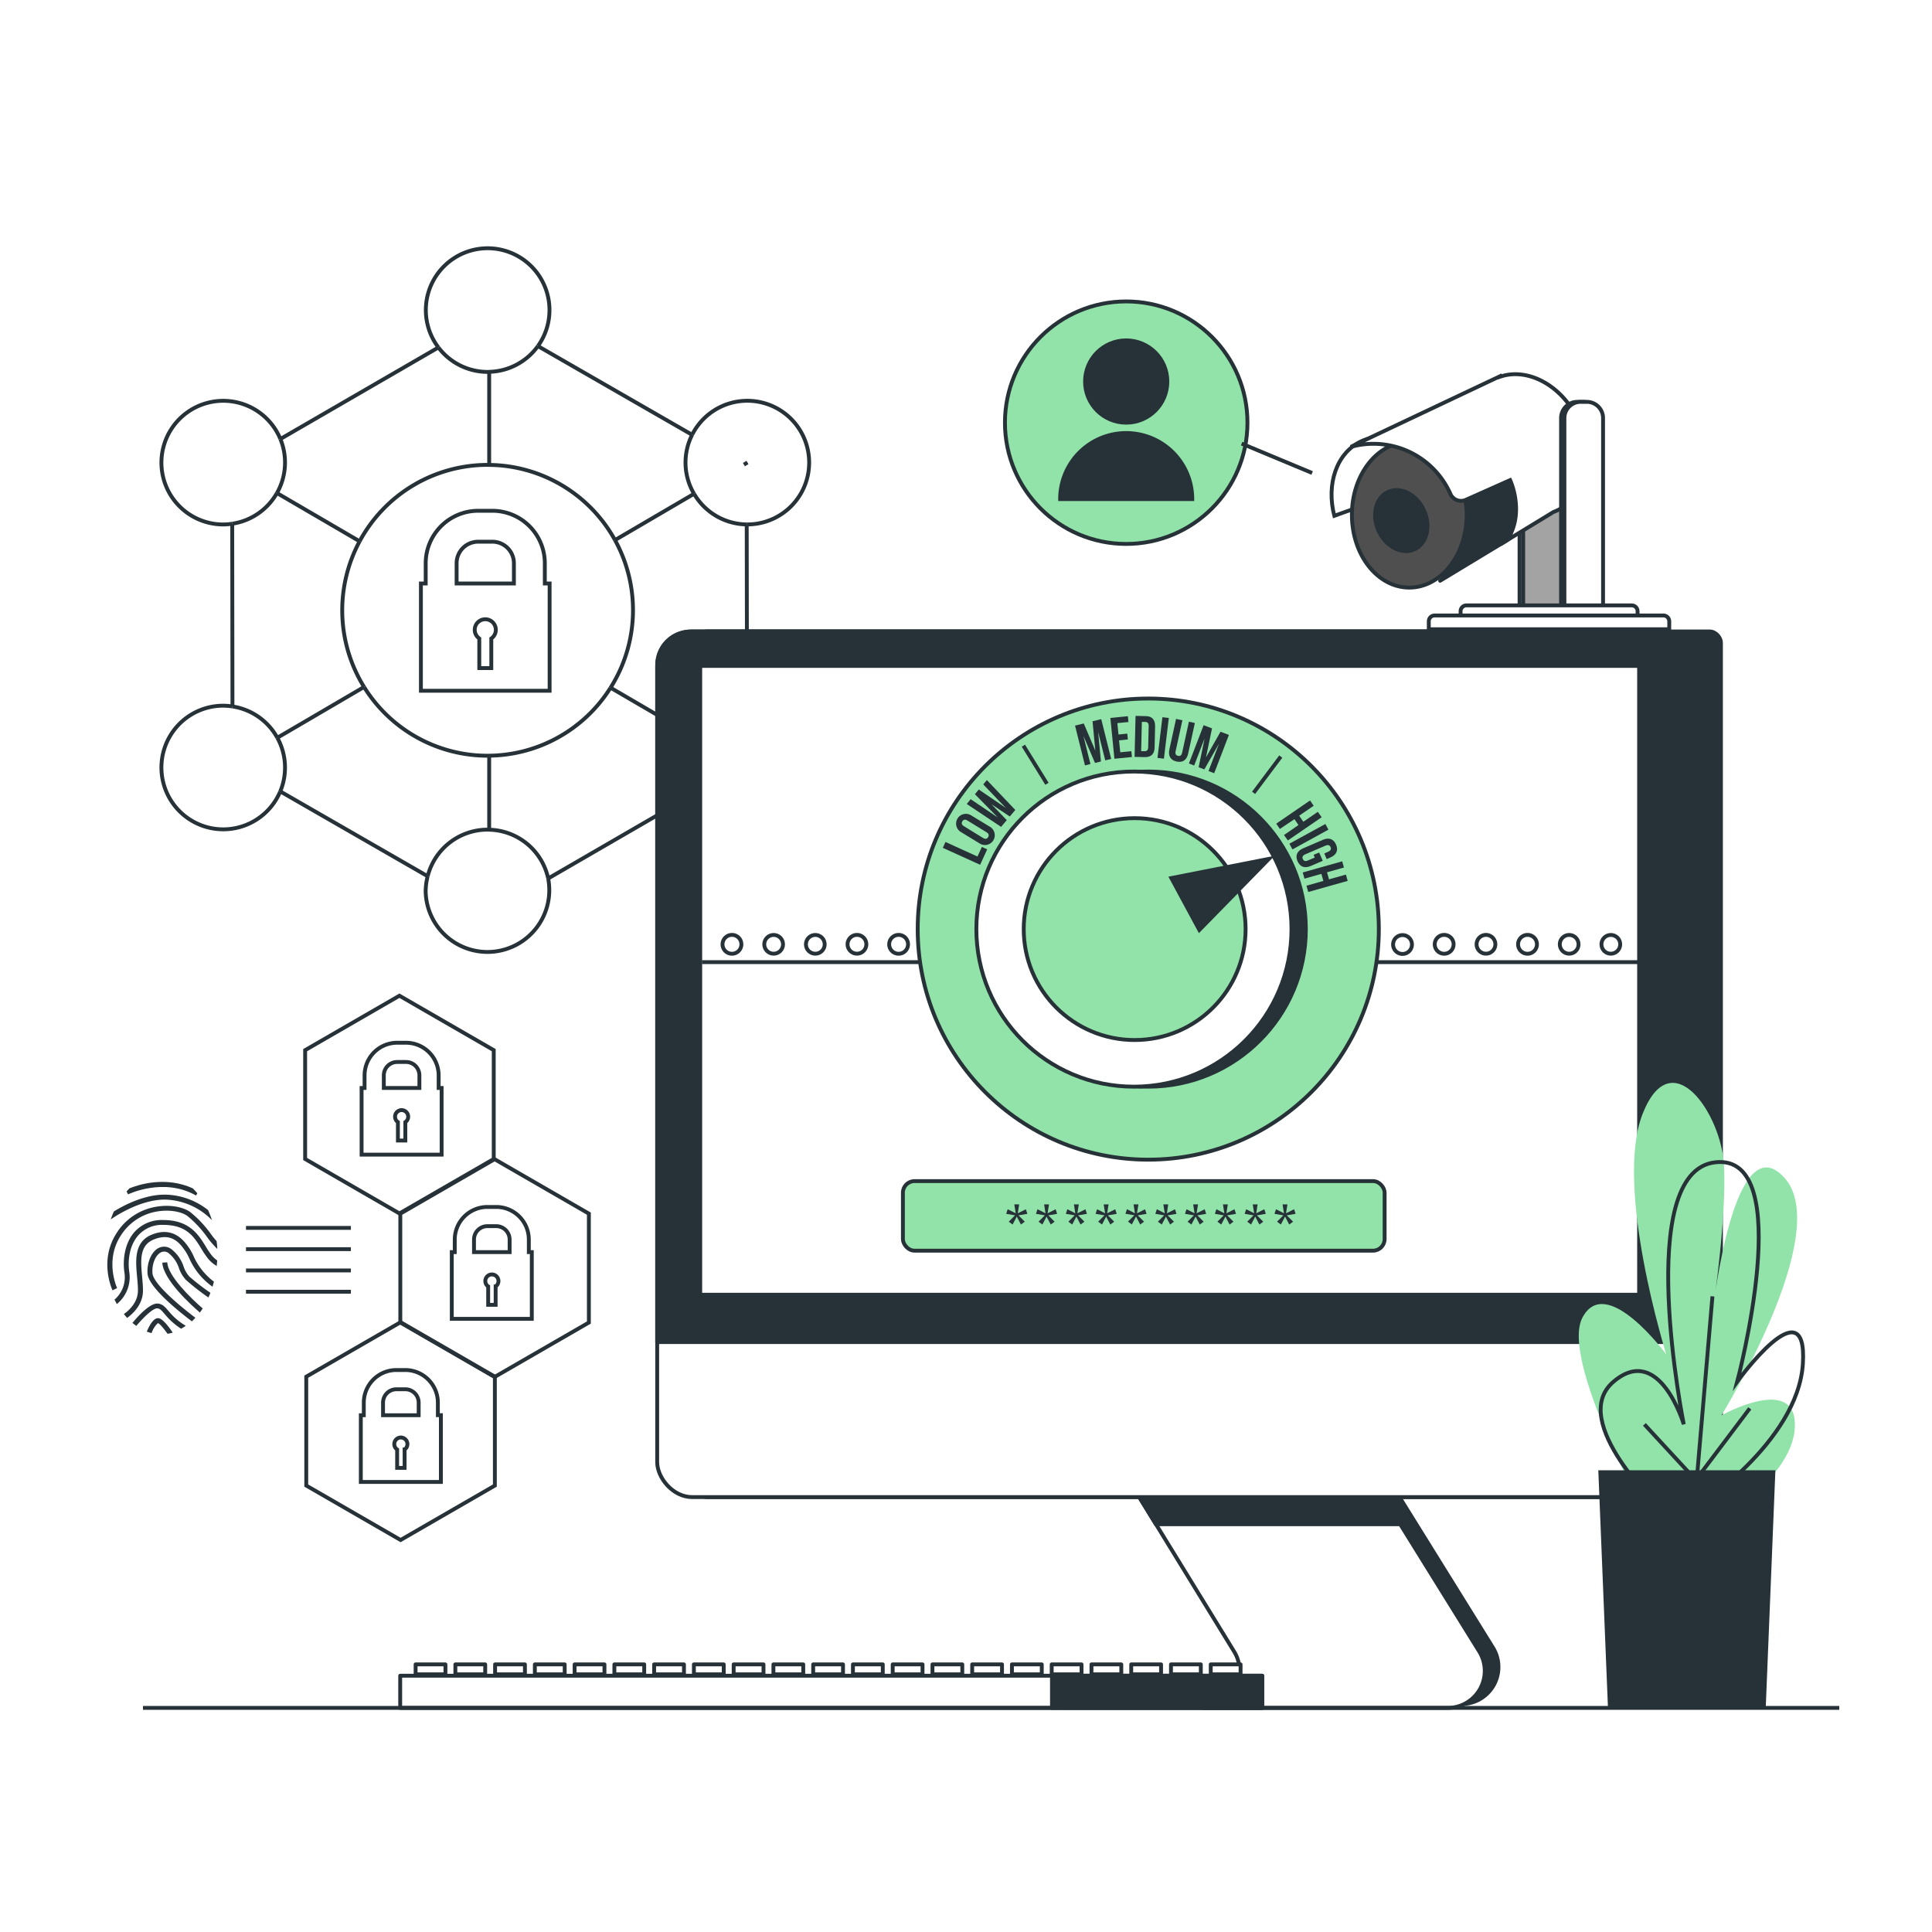 <svg class="animated" id="freepik_stories-security" xmlns="http://www.w3.org/2000/svg" viewBox="0 0 500 500" version="1.1" xmlns:xlink="http://www.w3.org/1999/xlink" xmlns:svgjs="http://svgjs.com/svgjs"><style>svg#freepik_stories-security:not(.animated) .animable {opacity: 0;}svg#freepik_stories-security.animated #freepik--Graphics--inject-190 {animation: 1s 1 forwards cubic-bezier(.36,-0.01,.5,1.38) slideLeft,3s Infinite  linear floating;animation-delay: 0s,1s;}svg#freepik_stories-security.animated #freepik--device-2--inject-190 {animation: 1s 1 forwards cubic-bezier(.36,-0.01,.5,1.38) slideUp,3s Infinite  linear floating;animation-delay: 0s,1s;}svg#freepik_stories-security.animated #freepik--device-1--inject-190 {animation: 1s 1 forwards cubic-bezier(.36,-0.01,.5,1.38) slideUp,3s Infinite  linear floating;animation-delay: 0s,1s;}svg#freepik_stories-security.animated #freepik--Plants--inject-190 {animation: 3s Infinite  linear floating;animation-delay: 0s;}            @keyframes slideLeft {                0% {                    opacity: 0;                    transform: translateX(-30px);                }                100% {                    opacity: 1;                    transform: translateX(0);                }            }                    @keyframes floating {                0% {                    opacity: 1;                    transform: translateY(0px);                }                50% {                    transform: translateY(-10px);                }                100% {                    opacity: 1;                    transform: translateY(0px);                }            }                    @keyframes slideUp {                0% {                    opacity: 0;                    transform: translateY(30px);                }                100% {                    opacity: 1;                    transform: inherit;                }            }        </style><g id="freepik--Graphics--inject-190" class="animable" style="transform-origin: 118.592px 231.399px;"><path d="M141,151v-5.24a13.59,13.59,0,0,0-13.56-13.57h-3.7a13.59,13.59,0,0,0-13.57,13.57V151h-1.24v27.76h33.31V151Zm-22.83-5.24a5.58,5.58,0,0,1,5.57-5.57h3.7a5.58,5.58,0,0,1,5.56,5.57V151H118.17Z" style="fill: none; stroke: rgb(38, 50, 56); stroke-miterlimit: 10; transform-origin: 125.585px 155.475px;" id="el0mlwimiacnu" class="animable"></path><path d="M128.32,163a2.73,2.73,0,1,0-4.28,2.24v7.66h3.11v-7.66A2.71,2.71,0,0,0,128.32,163Z" style="fill: none; stroke: rgb(38, 50, 56); stroke-miterlimit: 10; transform-origin: 125.59px 166.581px;" id="elv867hvo6r5q" class="animable"></path><line x1="72.56" y1="113.61" x2="113.46" y2="89.92" style="fill: none; stroke: rgb(38, 50, 56); stroke-miterlimit: 10; transform-origin: 93.01px 101.765px;" id="elphjl34wtni" class="animable"></line><line x1="179.09" y1="205.78" x2="141.87" y2="227.34" style="fill: none; stroke: rgb(38, 50, 56); stroke-miterlimit: 10; transform-origin: 160.48px 216.56px;" id="elcun5p2ro8jl" class="animable"></line><line x1="139.21" y1="89.57" x2="179.12" y2="112.53" style="fill: none; stroke: rgb(38, 50, 56); stroke-miterlimit: 10; transform-origin: 159.165px 101.05px;" id="elolx3mgvmizh" class="animable"></line><line x1="110.68" y1="226.77" x2="72.53" y2="204.82" style="fill: none; stroke: rgb(38, 50, 56); stroke-miterlimit: 10; transform-origin: 91.605px 215.795px;" id="el9syr2rvra7a" class="animable"></line><line x1="60.1" y1="135.54" x2="60.16" y2="182.83" style="fill: none; stroke: rgb(38, 50, 56); stroke-miterlimit: 10; transform-origin: 60.13px 159.185px;" id="elycibnxpqm9" class="animable"></line><line x1="193.32" y1="182.63" x2="193.25" y2="135.72" style="fill: none; stroke: rgb(38, 50, 56); stroke-miterlimit: 10; transform-origin: 193.285px 159.175px;" id="el9lizuy2iqyh" class="animable"></line><path d="M94.22,177.79a37.61,37.61,0,0,0,32,17.79h.4" style="fill: none; stroke: rgb(38, 50, 56); stroke-miterlimit: 10; transform-origin: 110.42px 186.685px;" id="elltie8jw4e1" class="animable"></path><path d="M159.16,139.77a37.61,37.61,0,0,0-32.56-19.45" style="fill: none; stroke: rgb(38, 50, 56); stroke-miterlimit: 10; transform-origin: 142.88px 130.045px;" id="ell7ss4hyw6qg" class="animable"></path><path d="M126.6,195.57A37.57,37.57,0,0,0,158,178" style="fill: none; stroke: rgb(38, 50, 56); stroke-miterlimit: 10; transform-origin: 142.3px 186.785px;" id="el6kryqb7gzew" class="animable"></path><path d="M159.16,139.77A37.6,37.6,0,0,1,158,178" style="fill: none; stroke: rgb(38, 50, 56); stroke-miterlimit: 10; transform-origin: 160.911px 158.885px;" id="el7z7pbutgp9n" class="animable"></path><path d="M93.07,140.09a37.67,37.67,0,0,0,1.15,37.7" style="fill: none; stroke: rgb(38, 50, 56); stroke-miterlimit: 10; transform-origin: 91.395px 158.94px;" id="eltq3pr5htbrj" class="animable"></path><path d="M93.07,140.09a37.62,37.62,0,0,1,33.13-19.78h.4" style="fill: none; stroke: rgb(38, 50, 56); stroke-miterlimit: 10; transform-origin: 109.835px 130.2px;" id="elxoik66oshqr" class="animable"></path><path d="M113.46,89.92a16,16,0,0,0,12.74,6.33l.4,0" style="fill: none; stroke: rgb(38, 50, 56); stroke-miterlimit: 10; transform-origin: 120.03px 93.085px;" id="elfmp0670tyr" class="animable"></path><path d="M139.21,89.57a16,16,0,0,1-12.61,6.66" style="fill: none; stroke: rgb(38, 50, 56); stroke-miterlimit: 10; transform-origin: 132.905px 92.9px;" id="elpvtf3vxw90h" class="animable"></path><path d="M139.21,89.57a16,16,0,1,0-25.75.35" style="fill: none; stroke: rgb(38, 50, 56); stroke-miterlimit: 10; transform-origin: 126.206px 77.084px;" id="el9jmdsq5k4wb" class="animable"></path><path d="M126.6,214.73a16,16,0,0,1,15.27,12.61" style="fill: none; stroke: rgb(38, 50, 56); stroke-miterlimit: 10; transform-origin: 134.235px 221.035px;" id="elhjpupey9nka" class="animable"></path><path d="M110.68,226.77a16,16,0,0,1,15.52-12.06l.4,0" style="fill: none; stroke: rgb(38, 50, 56); stroke-miterlimit: 10; transform-origin: 118.64px 220.74px;" id="el36kubd7uvwm" class="animable"></path><path d="M110.68,226.77a15.85,15.85,0,0,0-.52,4,16,16,0,1,0,31.71-3.41" style="fill: none; stroke: rgb(38, 50, 56); stroke-miterlimit: 10; transform-origin: 126.157px 236.568px;" id="eljc1q7kv426o" class="animable"></path><path d="M193.25,135.72h.2a16,16,0,1,0-14.33-23.2" style="fill: none; stroke: rgb(38, 50, 56); stroke-miterlimit: 10; transform-origin: 194.264px 119.72px;" id="elgrjyex555zw" class="animable"></path><path d="M179.62,127.79a15.9,15.9,0,0,1-.5-15.26" style="fill: none; stroke: rgb(38, 50, 56); stroke-miterlimit: 10; transform-origin: 178.515px 120.16px;" id="elz1afgvi819" class="animable"></path><path d="M193.25,135.72a16,16,0,0,1-13.63-7.93" style="fill: none; stroke: rgb(38, 50, 56); stroke-miterlimit: 10; transform-origin: 186.435px 131.755px;" id="el5vja4zrnzoo" class="animable"></path><path d="M60.1,135.54a16,16,0,0,0,11.57-7.94" style="fill: none; stroke: rgb(38, 50, 56); stroke-miterlimit: 10; transform-origin: 65.885px 131.57px;" id="el8tg4epq5q7l" class="animable"></path><path d="M72.56,113.61a16,16,0,1,0-14.84,22.12,15.6,15.6,0,0,0,2.38-.19" style="fill: none; stroke: rgb(38, 50, 56); stroke-miterlimit: 10; transform-origin: 57.168px 119.73px;" id="elsbzeb8ap6he" class="animable"></path><path d="M72.56,113.61a16,16,0,0,1-.89,14" style="fill: none; stroke: rgb(38, 50, 56); stroke-miterlimit: 10; transform-origin: 72.717px 120.61px;" id="el8t2pmvgwm5s" class="animable"></path><path d="M193.32,182.63a16,16,0,0,0-13.71,8" style="fill: none; stroke: rgb(38, 50, 56); stroke-miterlimit: 10; transform-origin: 186.465px 186.63px;" id="elj1fu7quprsq" class="animable"></path><path d="M193.32,182.63h.13a16,16,0,1,1-14.36,23.15" style="fill: none; stroke: rgb(38, 50, 56); stroke-miterlimit: 10; transform-origin: 194.247px 198.63px;" id="elsbvtvqo509f" class="animable"></path><path d="M179.61,190.59a15.91,15.91,0,0,0-.52,15.19" style="fill: none; stroke: rgb(38, 50, 56); stroke-miterlimit: 10; transform-origin: 178.51px 198.185px;" id="elsktvz2t5w2k" class="animable"></path><path d="M60.16,182.83a16.39,16.39,0,0,0-2.44-.2,16,16,0,1,0,14.81,22.19" style="fill: none; stroke: rgb(38, 50, 56); stroke-miterlimit: 10; transform-origin: 57.153px 198.63px;" id="elnq1tx9hw5w" class="animable"></path><path d="M60.16,182.83a16,16,0,0,1,11.61,8.1" style="fill: none; stroke: rgb(38, 50, 56); stroke-miterlimit: 10; transform-origin: 65.965px 186.88px;" id="elky44wk8k25a" class="animable"></path><path d="M72.53,204.82a16,16,0,0,0-.76-13.89" style="fill: none; stroke: rgb(38, 50, 56); stroke-miterlimit: 10; transform-origin: 72.766px 197.875px;" id="el3h4kj3icrxu" class="animable"></path><line x1="126.6" y1="214.73" x2="126.6" y2="195.57" style="fill: none; stroke: rgb(38, 50, 56); stroke-miterlimit: 10; transform-origin: 126.6px 205.15px;" id="elnsydv4igx8m" class="animable"></line><line x1="126.6" y1="96.23" x2="126.6" y2="120.32" style="fill: none; stroke: rgb(38, 50, 56); stroke-miterlimit: 10; transform-origin: 126.6px 108.275px;" id="elmieutf2spjs" class="animable"></line><line x1="179.61" y1="190.59" x2="158.04" y2="178" style="fill: none; stroke: rgb(38, 50, 56); stroke-miterlimit: 10; transform-origin: 168.825px 184.295px;" id="el2dg2bhrhqks" class="animable"></line><line x1="93.07" y1="140.09" x2="71.67" y2="127.6" style="fill: none; stroke: rgb(38, 50, 56); stroke-miterlimit: 10; transform-origin: 82.37px 133.845px;" id="el5mahm2gjprp" class="animable"></line><line x1="94.22" y1="177.79" x2="71.77" y2="190.93" style="fill: none; stroke: rgb(38, 50, 56); stroke-miterlimit: 10; transform-origin: 82.995px 184.36px;" id="elb8g7ovnihi" class="animable"></line><line x1="179.62" y1="127.79" x2="159.16" y2="139.77" style="fill: none; stroke: rgb(38, 50, 56); stroke-miterlimit: 10; transform-origin: 169.39px 133.78px;" id="elrywnk7hqs5" class="animable"></line><line x1="193.45" y1="119.69" x2="192.52" y2="120.24" style="fill: none; stroke: rgb(38, 50, 56); stroke-miterlimit: 10; transform-origin: 192.985px 119.965px;" id="el1i0cumhup38" class="animable"></line><polygon points="127.78 299.95 127.78 271.78 103.37 257.69 78.97 271.78 78.97 299.95 103.37 314.04 127.78 299.95" style="fill: none; stroke: rgb(38, 50, 56); stroke-miterlimit: 10; transform-origin: 103.375px 285.865px;" id="elwhd1iucge4" class="animable"></polygon><polygon points="152.4 342.27 152.4 314.09 128 300 103.6 314.09 103.6 342.27 128 356.36 152.4 342.27" style="fill: none; stroke: rgb(38, 50, 56); stroke-miterlimit: 10; transform-origin: 128px 328.18px;" id="elglgs9541d7e" class="animable"></polygon><polygon points="128.07 384.46 128.07 356.28 103.67 342.19 79.26 356.28 79.26 384.46 103.67 398.55 128.07 384.46" style="fill: none; stroke: rgb(38, 50, 56); stroke-miterlimit: 10; transform-origin: 103.665px 370.37px;" id="elx1j42e3f4r" class="animable"></polygon><path d="M113.52,281.56V278.3a8.45,8.45,0,0,0-8.43-8.44h-2.31a8.45,8.45,0,0,0-8.43,8.44v3.26h-.77v17.26h20.71V281.56ZM99.33,278.3a3.46,3.46,0,0,1,3.45-3.46h2.31a3.46,3.46,0,0,1,3.45,3.46v3.26H99.33Z" style="fill: none; stroke: rgb(38, 50, 56); stroke-miterlimit: 10; transform-origin: 103.935px 284.34px;" id="eldbbh6opupc" class="animable"></path><path d="M105.64,289a1.7,1.7,0,1,0-2.66,1.4v4.76h1.92v-4.76A1.69,1.69,0,0,0,105.64,289Z" style="fill: none; stroke: rgb(38, 50, 56); stroke-miterlimit: 10; transform-origin: 103.94px 291.228px;" id="el7rjdwtzcph" class="animable"></path><path d="M136.86,324.05v-3.26a8.44,8.44,0,0,0-8.43-8.43h-2.3a8.45,8.45,0,0,0-8.44,8.43v3.26h-.77v17.26h20.71V324.05Zm-14.19-3.26a3.46,3.46,0,0,1,3.46-3.46h2.3a3.47,3.47,0,0,1,3.46,3.46v3.26h-9.22Z" style="fill: none; stroke: rgb(38, 50, 56); stroke-miterlimit: 10; transform-origin: 127.275px 326.835px;" id="eltsvgsntuh4e" class="animable"></path><path d="M129,331.54a1.7,1.7,0,1,0-2.66,1.39v4.76h1.93v-4.76A1.68,1.68,0,0,0,129,331.54Z" style="fill: none; stroke: rgb(38, 50, 56); stroke-miterlimit: 10; transform-origin: 127.3px 333.759px;" id="elxvi9syt15c" class="animable"></path><path d="M113.32,366.25V363a8.45,8.45,0,0,0-8.43-8.44h-2.3A8.45,8.45,0,0,0,94.15,363v3.26h-.77v17.26H114.1V366.25ZM99.13,363a3.46,3.46,0,0,1,3.46-3.46h2.3a3.46,3.46,0,0,1,3.46,3.46v3.26H99.13Z" style="fill: none; stroke: rgb(38, 50, 56); stroke-miterlimit: 10; transform-origin: 103.74px 369.04px;" id="el6gtdxbxku1r" class="animable"></path><path d="M105.44,373.73a1.7,1.7,0,1,0-2.66,1.4v4.76h1.93v-4.76A1.71,1.71,0,0,0,105.44,373.73Z" style="fill: none; stroke: rgb(38, 50, 56); stroke-miterlimit: 10; transform-origin: 103.74px 375.958px;" id="elat60kjcgoar" class="animable"></path><path d="M50.74,309.4l.33-.58c-.37-.45-.77-.88-1.17-1.28-7-3.19-13.95-1-16.4,0-.25.25-.5.52-.74.79l.38.77C33.24,309.06,42.37,304.62,50.74,309.4Z" style="fill: rgb(38, 50, 56); transform-origin: 41.915px 307.636px;" id="elbyh4a1nejzs" class="animable"></path><path d="M54.85,315.78a24,24,0,0,0-1-2.61,18.37,18.37,0,0,0-11.23-4c-5.33,0-10.56,2.75-13.15,4.35q-.45,1-.81,2.07c.86-.61,7.47-5.14,14-5.14A17.51,17.51,0,0,1,54.85,315.78Z" style="fill: rgb(38, 50, 56); transform-origin: 41.755px 312.475px;" id="elmv4lc2gvgq" class="animable"></path><path d="M30.3,333.36c0-.07-3.25-7,.9-13.5a13.74,13.74,0,0,1,9.29-6.3c3.58-.65,6.65.13,8,1.13a27.57,27.57,0,0,1,5.08,5.43,23.81,23.81,0,0,0,2.66,3.1c0-.69-.09-1.36-.17-2-.47-.55-1-1.18-1.48-1.85a28.25,28.25,0,0,0-5.32-5.67c-1.61-1.2-5-2.09-9-1.37a15,15,0,0,0-10.14,6.87c-4.53,7.12-1.12,14.44-1,14.74Z" style="fill: rgb(38, 50, 56); transform-origin: 42.003px 323.006px;" id="eldmlb8aud469" class="animable"></path><path d="M54.7,324.77a22.1,22.1,0,0,1-1.46-2.2c-1.86-3-4.18-6.83-11-6.83a9.45,9.45,0,0,0-7.5,3.17c-2.58,3-3,7.35-2.54,10.43a7.61,7.61,0,0,1-2.56,7q.28.58.6,1.14a8.92,8.92,0,0,0,3.22-8.28c-.42-2.8-.05-6.73,2.25-9.4A8.2,8.2,0,0,1,42.27,317c6.07,0,8,3.16,9.87,6.22a23.59,23.59,0,0,0,1.56,2.33,8.16,8.16,0,0,0,2.4,2.09c0-.47.09-1,.11-1.44A7.44,7.44,0,0,1,54.7,324.77Z" style="fill: rgb(38, 50, 56); transform-origin: 42.925px 326.605px;" id="elcbxlmkmmhip" class="animable"></path><path d="M50,324.86a16,16,0,0,0-.89-1.62c-1.21-1.82-4.06-6.08-9.88-3.69-4.57,1.89-4.14,6.69-3.75,10.92.11,1.23.22,2.39.22,3.48,0,3-2.16,5.08-3.64,6.13.28.35.56.67.85,1C34.56,339.85,37,337.5,37,334c0-1.15-.11-2.39-.22-3.59-.38-4.17-.74-8.1,3-9.62,4.85-2,7,1.26,8.33,3.21.23.36.5.89.81,1.5A17.81,17.81,0,0,0,55,333c.13-.43.25-.87.36-1.31A16.83,16.83,0,0,1,50,324.86Z" style="fill: rgb(38, 50, 56); transform-origin: 43.71px 329.96px;" id="els01a287kav" class="animable"></path><path d="M49,330.36a7.54,7.54,0,0,1-1.5-2.63,9.41,9.41,0,0,0-3-4.33A3.13,3.13,0,0,0,41,323c-1.85,1-3,3.77-2.82,6.61.28,3.56,8.16,9.85,11.48,12.35.31-.29.61-.61.9-.93-3.85-2.9-10.89-8.73-11.1-11.52-.18-2.31.74-4.63,2.15-5.38a1.85,1.85,0,0,1,2.15.29,8.21,8.21,0,0,1,2.56,3.8,8.65,8.65,0,0,0,1.78,3,59.26,59.26,0,0,0,5.84,4.57c.18-.4.36-.79.52-1.21A55.25,55.25,0,0,1,49,330.36Z" style="fill: rgb(38, 50, 56); transform-origin: 46.311px 332.3px;" id="elogemk9c272d" class="animable"></path><path d="M42,326.77c.27,4.41,7.26,10.79,9.73,12.92.25-.34.5-.7.73-1.06-3.15-2.72-9-8.43-9.18-11.94Z" style="fill: rgb(38, 50, 56); transform-origin: 47.23px 333.19px;" id="elry9g7t97lrk" class="animable"></path><path d="M43.68,339.36c-.94-1.1-1.69-2-3-2-2,0-5,3.31-6.4,5a12.52,12.52,0,0,0,1,.78c1.77-2.11,4.24-4.54,5.38-4.54.67,0,1.13.49,2,1.52a17.73,17.73,0,0,0,4.21,3.75,14.29,14.29,0,0,0,1.21-.76A16.41,16.41,0,0,1,43.68,339.36Z" style="fill: rgb(38, 50, 56); transform-origin: 41.18px 340.615px;" id="el0xxails0sgon" class="animable"></path><path d="M44.7,344.88c-.92-1.38-2.44-3.43-3.53-3.7-1.3-.33-2.45,1.69-3.18,3.44.41.15.82.28,1.24.39a6.24,6.24,0,0,1,1.63-2.59c.46.11,1.51,1.35,2.49,2.76A10.15,10.15,0,0,0,44.7,344.88Z" style="fill: rgb(38, 50, 56); transform-origin: 41.345px 343.162px;" id="elm924hum90u" class="animable"></path><line x1="63.66" y1="317.78" x2="90.81" y2="317.78" style="fill: none; stroke: rgb(38, 50, 56); stroke-miterlimit: 10; transform-origin: 77.235px 317.78px;" id="elwyyi3mfy87n" class="animable"></line><line x1="63.66" y1="323.28" x2="90.81" y2="323.28" style="fill: none; stroke: rgb(38, 50, 56); stroke-miterlimit: 10; transform-origin: 77.235px 323.28px;" id="el6fi0glcpc7" class="animable"></line><line x1="63.66" y1="328.79" x2="90.81" y2="328.79" style="fill: none; stroke: rgb(38, 50, 56); stroke-miterlimit: 10; transform-origin: 77.235px 328.79px;" id="el9qaiqfu67pi" class="animable"></line><line x1="63.66" y1="334.3" x2="90.81" y2="334.3" style="fill: none; stroke: rgb(38, 50, 56); stroke-miterlimit: 10; transform-origin: 77.235px 334.3px;" id="elubjd2x7zl9r" class="animable"></line></g><g id="freepik--device-2--inject-190" class="animable" style="transform-origin: 342.817px 117.207px;"><path d="M397.5,104h1.56a4.2,4.2,0,0,1,4.2,4.2v49.2a0,0,0,0,1,0,0h-10a0,0,0,0,1,0,0v-49.2A4.2,4.2,0,0,1,397.5,104Z" style="fill: rgb(255, 255, 255); stroke: rgb(38, 50, 56); stroke-miterlimit: 10; transform-origin: 398.26px 130.7px;" id="elfh3nq8cyc56" class="animable"></path><path d="M398.44,104H400a4.2,4.2,0,0,1,4.2,4.2v49.2a0,0,0,0,1,0,0h-10a0,0,0,0,1,0,0v-49.2A4.2,4.2,0,0,1,398.44,104Z" style="fill: rgb(163, 163, 163); stroke: rgb(38, 50, 56); stroke-miterlimit: 10; transform-origin: 399.2px 130.7px;" id="el2ifuqb1qhxu" class="animable"></path><path d="M372.7,150.3,390,139.83l4.65-3.71s2.42-5.8,1-11-2.9-5.08-2.9-5.08l-16,7.38S382.15,142.83,372.7,150.3Z" style="fill: rgb(38, 50, 56); stroke: rgb(38, 50, 56); stroke-linecap: round; stroke-linejoin: round; transform-origin: 384.398px 135.17px;" id="elxg7rjta9uh" class="animable"></path><path d="M364.58,126.57l8.83-2.18c-4.53-9-13.87-13.58-21.14-10.18-6.37,3-9.08,11.08-6.95,19.28Z" style="fill: rgb(255, 255, 255); stroke: rgb(38, 50, 56); stroke-miterlimit: 10; transform-origin: 359.007px 123.288px;" id="el8tzqyz9j1ht" class="animable"></path><g id="ele6v1a9rsah"><ellipse cx="364.72" cy="133.22" rx="14.85" ry="18.85" style="fill: rgb(79, 79, 79); stroke: rgb(38, 50, 56); stroke-linecap: round; stroke-linejoin: round; transform-origin: 364.72px 133.22px; transform: rotate(-25.04deg);" class="animable"></ellipse></g><path d="M368.49,132c1.91,4.09.84,8.63-2.38,10.14s-7.39-.59-9.3-4.68-.85-8.64,2.38-10.14S366.58,127.88,368.49,132Z" style="fill: rgb(38, 50, 56); stroke: rgb(38, 50, 56); stroke-linecap: round; stroke-linejoin: round; transform-origin: 362.649px 134.73px;" id="el0rrv9tdgher" class="animable"></path><path d="M408.47,108.76c-4.2-9-13.12-13.8-20.38-11.22l0-.12L355.15,113l-5.57,2.66a21.79,21.79,0,0,1,25.65,11.86c0,.1.1.21.14.31a3,3,0,0,0,4,1.52l11.45-5.1s3.95,8.37-.78,15.56l12-7.31c.32-.12.64-.25.95-.4C410.43,128.65,412.88,118.19,408.47,108.76Z" style="fill: rgb(255, 255, 255); stroke: rgb(38, 50, 56); stroke-miterlimit: 10; transform-origin: 380.121px 118.328px;" id="ellgr25bg282q" class="animable"></path><path d="M408.17,104h1.56a4.2,4.2,0,0,1,4.2,4.2v49.2a0,0,0,0,1,0,0H404a0,0,0,0,1,0,0v-49.2A4.2,4.2,0,0,1,408.17,104Z" style="fill: rgb(255, 255, 255); stroke: rgb(38, 50, 56); stroke-miterlimit: 10; transform-origin: 408.965px 130.7px;" id="eli4jw9zt93q" class="animable"></path><path d="M409.11,104h1.56a4.2,4.2,0,0,1,4.2,4.2v49.2a0,0,0,0,1,0,0h-10a0,0,0,0,1,0,0v-49.2A4.2,4.2,0,0,1,409.11,104Z" style="fill: rgb(255, 255, 255); stroke: rgb(38, 50, 56); stroke-miterlimit: 10; transform-origin: 409.87px 130.7px;" id="elycevoo1wr0g" class="animable"></path><path d="M379.48,156.68h42.82a1.5,1.5,0,0,1,1.5,1.5v2.06a0,0,0,0,1,0,0H378a0,0,0,0,1,0,0v-2.06A1.5,1.5,0,0,1,379.48,156.68Z" style="fill: rgb(255, 255, 255); stroke: rgb(38, 50, 56); stroke-miterlimit: 10; transform-origin: 400.9px 158.46px;" id="elh7m9bpf855t" class="animable"></path><path d="M371.27,159.29H430.5a1.5,1.5,0,0,1,1.5,1.5v2.06a0,0,0,0,1,0,0H369.77a0,0,0,0,1,0,0v-2.06A1.5,1.5,0,0,1,371.27,159.29Z" style="fill: rgb(255, 255, 255); stroke: rgb(38, 50, 56); stroke-miterlimit: 10; transform-origin: 400.885px 161.07px;" id="elff9yfwc4f5" class="animable"></path><g id="elgv9rjgwpa6"><circle cx="291.46" cy="109.39" r="31.38" style="fill: rgb(146, 227, 169); stroke: rgb(38, 50, 56); stroke-miterlimit: 10; transform-origin: 291.46px 109.39px; transform: rotate(-13.47deg);" class="animable"></circle></g><g id="elzunrkmxvbo"><circle cx="291.46" cy="98.74" r="10.65" style="fill: rgb(38, 50, 56); stroke: rgb(38, 50, 56); stroke-miterlimit: 10; transform-origin: 291.46px 98.74px; transform: rotate(-76.66deg);" class="animable"></circle></g><path d="M308.56,129.17a17.1,17.1,0,0,0-34.2,0Z" style="fill: rgb(38, 50, 56); stroke: rgb(38, 50, 56); stroke-miterlimit: 10; transform-origin: 291.46px 120.62px;" id="elsulot343xs" class="animable"></path><line x1="321.33" y1="114.8" x2="339.58" y2="122.41" style="fill: rgb(255, 255, 255); stroke: rgb(38, 50, 56); stroke-miterlimit: 10; transform-origin: 330.455px 118.605px;" id="el40v76xosqyo" class="animable"></line></g><g id="freepik--device-1--inject-190" class="animable" style="transform-origin: 274.475px 299.032px;"><path d="M386.33,426.33l-31.05-50-62.41,1.12,30.05,48.95a9.54,9.54,0,0,1-2,12.31l-7.09.5H231.27V441H378.2A9.57,9.57,0,0,0,386.33,426.33Z" style="fill: rgb(38, 50, 56); stroke: rgb(38, 50, 56); stroke-linecap: round; stroke-linejoin: round; transform-origin: 309.536px 408.665px;" id="el2focb523gya" class="animable"></path><path d="M351.75,377.36l31.05,50A9.57,9.57,0,0,1,374.67,442H311.24a9.57,9.57,0,0,0,8.15-14.58l-30.05-48.95Z" style="fill: rgb(255, 255, 255); stroke: rgb(38, 50, 56); stroke-linecap: round; stroke-linejoin: round; transform-origin: 336.797px 409.68px;" id="el1tkgn6u63ka" class="animable"></path><polygon points="350 374.54 287.59 375.65 299.15 394.48 362.38 394.48 350 374.54" style="fill: rgb(38, 50, 56); stroke: rgb(38, 50, 56); stroke-linecap: round; stroke-linejoin: round; transform-origin: 324.985px 384.51px;" id="eld2tjnumlkpm" class="animable"></polygon><g id="el1acx17bkkk4"><rect x="180.11" y="163.42" width="265.27" height="224.03" rx="2.91" style="fill: rgb(38, 50, 56); stroke: rgb(38, 50, 56); stroke-linecap: round; stroke-linejoin: round; transform-origin: 312.745px 275.435px; transform: rotate(180deg);" class="animable"></rect></g><g id="eld4xli9ckux"><rect x="170.08" y="163.42" width="265.27" height="224.03" rx="9.06" style="fill: rgb(255, 255, 255); stroke: rgb(38, 50, 56); stroke-linecap: round; stroke-linejoin: round; transform-origin: 302.715px 275.435px; transform: rotate(180deg);" class="animable"></rect></g><path d="M178.73,163.42h248a8.66,8.66,0,0,1,8.65,8.66V347.33H170.08V172.08A8.66,8.66,0,0,1,178.73,163.42Z" style="fill: rgb(38, 50, 56); stroke: rgb(38, 50, 56); stroke-linecap: round; stroke-linejoin: round; transform-origin: 302.73px 255.375px;" id="el7b727a7pfjb" class="animable"></path><g id="elqhu20g1it4c"><rect x="181.22" y="172.34" width="242.98" height="162.73" style="fill: rgb(255, 255, 255); stroke: rgb(38, 50, 56); stroke-linecap: round; stroke-linejoin: round; transform-origin: 302.71px 253.705px; transform: rotate(180deg);" class="animable"></rect></g><line x1="181.67" y1="249" x2="424.33" y2="249" style="fill: none; stroke: rgb(38, 50, 56); stroke-miterlimit: 10; transform-origin: 303px 249px;" id="elu0a5clciy6r" class="animable"></line><path d="M191.87,244.39a2.44,2.44,0,1,1-2.43-2.44A2.43,2.43,0,0,1,191.87,244.39Z" style="fill: none; stroke: rgb(38, 50, 56); stroke-miterlimit: 10; transform-origin: 189.43px 244.39px;" id="elu05o8sg1iqg" class="animable"></path><circle cx="200.22" cy="244.39" r="2.43" style="fill: none; stroke: rgb(38, 50, 56); stroke-miterlimit: 10; transform-origin: 200.22px 244.39px;" id="elq6bk5v5ryoe" class="animable"></circle><circle cx="211" cy="244.39" r="2.43" style="fill: none; stroke: rgb(38, 50, 56); stroke-miterlimit: 10; transform-origin: 211px 244.39px;" id="el2v224ynjgsl" class="animable"></circle><path d="M224.21,244.39a2.43,2.43,0,1,1-2.43-2.44A2.43,2.43,0,0,1,224.21,244.39Z" style="fill: none; stroke: rgb(38, 50, 56); stroke-miterlimit: 10; transform-origin: 221.78px 244.38px;" id="elapucrw2tjck" class="animable"></path><path d="M235,244.39a2.44,2.44,0,1,1-2.44-2.44A2.43,2.43,0,0,1,235,244.39Z" style="fill: none; stroke: rgb(38, 50, 56); stroke-miterlimit: 10; transform-origin: 232.56px 244.39px;" id="eld947mc136a" class="animable"></path><path d="M365.41,244.39A2.44,2.44,0,1,1,363,242,2.43,2.43,0,0,1,365.41,244.39Z" style="fill: none; stroke: rgb(38, 50, 56); stroke-miterlimit: 10; transform-origin: 362.971px 244.44px;" id="elriejv61ege" class="animable"></path><path d="M376.19,244.39a2.44,2.44,0,1,1-2.43-2.44A2.43,2.43,0,0,1,376.19,244.39Z" style="fill: none; stroke: rgb(38, 50, 56); stroke-miterlimit: 10; transform-origin: 373.75px 244.39px;" id="elqxb73hcfn3" class="animable"></path><path d="M387,244.39a2.43,2.43,0,1,1-2.43-2.44A2.43,2.43,0,0,1,387,244.39Z" style="fill: none; stroke: rgb(38, 50, 56); stroke-miterlimit: 10; transform-origin: 384.57px 244.38px;" id="elhpgq0165e3" class="animable"></path><path d="M397.76,244.39a2.44,2.44,0,1,1-2.44-2.44A2.43,2.43,0,0,1,397.76,244.39Z" style="fill: none; stroke: rgb(38, 50, 56); stroke-miterlimit: 10; transform-origin: 395.32px 244.39px;" id="elv2lkwuexl18" class="animable"></path><circle cx="406.1" cy="244.39" r="2.43" style="fill: none; stroke: rgb(38, 50, 56); stroke-miterlimit: 10; transform-origin: 406.1px 244.39px;" id="eltqfgke7oe18" class="animable"></circle><circle cx="416.88" cy="244.39" r="2.43" style="fill: none; stroke: rgb(38, 50, 56); stroke-miterlimit: 10; transform-origin: 416.88px 244.39px;" id="el22o4jqtvlvi" class="animable"></circle><rect x="233.67" y="305.67" width="124.67" height="18" rx="3" style="fill: rgb(146, 227, 169); stroke: rgb(38, 50, 56); stroke-linecap: round; stroke-linejoin: round; transform-origin: 296.005px 314.67px;" id="ell7kvszrzq1s" class="animable"></rect><path d="M262.87,314l-.37-2.31h1.26L263.4,314l2.09-1.05.39,1.19-2.3.39,1.64,1.64-1,.74-1.08-2.07-1.08,2.07-1-.74,1.63-1.64-2.29-.39.39-1.19Z" style="fill: rgb(38, 50, 56); transform-origin: 263.14px 314.3px;" id="elr8e7jh0pfn" class="animable"></path><path d="M270.58,314l-.36-2.31h1.26l-.37,2.31,2.09-1.05.39,1.19-2.29.39,1.63,1.64-1,.74-1.08-2.07-1.08,2.07-1-.74,1.64-1.64-2.3-.39.39-1.19Z" style="fill: rgb(38, 50, 56); transform-origin: 270.85px 314.3px;" id="eln0xbusvjvkr" class="animable"></path><path d="M278.29,314l-.36-2.31h1.26l-.36,2.31,2.08-1.05.4,1.19-2.3.39,1.64,1.64-1,.74-1.08-2.07-1.08,2.07-1-.74,1.64-1.64-2.29-.39.39-1.19Z" style="fill: rgb(38, 50, 56); transform-origin: 278.575px 314.3px;" id="elzik3mn51cwn" class="animable"></path><path d="M286,314l-.37-2.31h1.27l-.37,2.31,2.09-1.05.39,1.19-2.3.39,1.64,1.64-1,.74-1.08-2.07-1.07,2.07-1-.74,1.64-1.64-2.3-.39.39-1.19Z" style="fill: rgb(38, 50, 56); transform-origin: 286.275px 314.3px;" id="el379ejdqr0pw" class="animable"></path><path d="M293.72,314l-.36-2.31h1.26l-.37,2.31,2.09-1.05.39,1.19-2.29.39,1.64,1.64-1,.74L294,314.82l-1.08,2.07-1-.74,1.64-1.64-2.3-.39.4-1.19Z" style="fill: rgb(38, 50, 56); transform-origin: 293.995px 314.3px;" id="elgbbe0qszk8" class="animable"></path><path d="M301.44,314l-.37-2.31h1.26L302,314l2.09-1.05.39,1.19-2.3.39,1.64,1.64-1,.74-1.08-2.07-1.08,2.07-1-.74,1.63-1.64-2.29-.39.39-1.19Z" style="fill: rgb(38, 50, 56); transform-origin: 301.74px 314.3px;" id="elmna29q6tc" class="animable"></path><path d="M309.15,314l-.36-2.31h1.26l-.37,2.31,2.09-1.05.39,1.19-2.29.39,1.63,1.64-1,.74-1.08-2.07-1.08,2.07-1-.74,1.64-1.64-2.3-.39.39-1.19Z" style="fill: rgb(38, 50, 56); transform-origin: 309.42px 314.3px;" id="elr5ja3uyr88" class="animable"></path><path d="M316.86,314l-.36-2.31h1.26L317.4,314l2.08-1.05.4,1.19-2.3.39,1.64,1.64-1,.74-1.08-2.07-1.08,2.07-1-.74,1.64-1.64-2.29-.39.39-1.19Z" style="fill: rgb(38, 50, 56); transform-origin: 317.145px 314.3px;" id="elxv2inucljb" class="animable"></path><path d="M324.58,314l-.37-2.31h1.26l-.36,2.31,2.09-1.05.39,1.19-2.3.39,1.64,1.64-1,.74-1.08-2.07-1.07,2.07-1-.74,1.64-1.64-2.3-.39.39-1.19Z" style="fill: rgb(38, 50, 56); transform-origin: 324.855px 314.3px;" id="elhrmhmb5a8np" class="animable"></path><path d="M332.29,314l-.36-2.31h1.26l-.37,2.31,2.09-1.05.39,1.19-2.29.39,1.64,1.64-1,.74-1.08-2.07-1.08,2.07-1-.74,1.64-1.64-2.3-.39.4-1.19Z" style="fill: rgb(38, 50, 56); transform-origin: 332.565px 314.3px;" id="eltbb28vsm8q" class="animable"></path><g id="elhq73mtb2j6"><circle cx="297.17" cy="240.45" r="59.67" style="fill: rgb(146, 227, 169); stroke: rgb(38, 50, 56); stroke-linecap: round; stroke-linejoin: round; transform-origin: 297.17px 240.45px; transform: rotate(-45deg);" class="animable"></circle></g><g id="elheilkb1avru"><circle cx="297.17" cy="240.45" r="40.78" style="fill: rgb(38, 50, 56); stroke: rgb(38, 50, 56); stroke-linecap: round; stroke-linejoin: round; transform-origin: 297.17px 240.45px; transform: rotate(-45deg);" class="animable"></circle></g><g id="elcsbdqc571np"><circle cx="293.46" cy="240.45" r="40.78" style="fill: rgb(255, 255, 255); stroke: rgb(38, 50, 56); stroke-linecap: round; stroke-linejoin: round; transform-origin: 293.46px 240.45px; transform: rotate(-21.92deg);" class="animable"></circle></g><g id="el7jeij7y9i2f"><circle cx="293.65" cy="240.45" r="28.71" style="fill: rgb(146, 227, 169); stroke: rgb(38, 50, 56); stroke-linecap: round; stroke-linejoin: round; transform-origin: 293.65px 240.45px; transform: rotate(-45deg);" class="animable"></circle></g><path d="M244,219.42l.69-1.52,8.28,3.77,1.14-2.49,1.38.62-1.83,4Z" style="fill: rgb(38, 50, 56); transform-origin: 249.745px 220.85px;" id="elyzjtu89z28c" class="animable"></path><path d="M248.72,215.35a2.53,2.53,0,1,1,2.63-4.32l4.71,2.86a2.54,2.54,0,1,1-2.63,4.33Zm5.67,1.5c.65.39,1.07.26,1.34-.2s.2-.89-.44-1.28l-4.9-3c-.65-.4-1.07-.26-1.34.19s-.2.89.44,1.28Z" style="fill: rgb(38, 50, 56); transform-origin: 252.442px 214.656px;" id="eln9wkgydej1c" class="animable"></path><path d="M256.61,208.15l3.94,4.1L259.08,214l-8.88-5.93,1-1.24,7,4.71-5.89-6,1-1.22,7,4.78L254.46,203l.94-1.12,7.36,7.74-1.43,1.69Z" style="fill: rgb(38, 50, 56); transform-origin: 256.48px 207.94px;" id="el0zncs1zmysh" class="animable"></path><path d="M283.47,194.26l-.72-7.59,2.25-.56,2.57,10.3-1.53.38-1.85-7.38.73,7.66-1.53.38-3-7,1.81,7.28-1.41.36-2.57-10.3,2.25-.56Z" style="fill: rgb(38, 50, 56); transform-origin: 282.895px 192.1px;" id="elle0elcmjtmb" class="animable"></path><path d="M289.46,190.09l2.28-.23.15,1.51-2.28.23.31,3.09,2.87-.28.15,1.51-4.53.44-1.05-10.56,4.53-.45.15,1.51-2.87.28Z" style="fill: rgb(38, 50, 56); transform-origin: 290.15px 190.855px;" id="el07lhmmlakg5b" class="animable"></path><path d="M293.88,185.27l2.64.06c1.66,0,2.46,1,2.42,2.68l-.13,5.37c0,1.7-.88,2.6-2.54,2.56l-2.64-.06Zm1.63,1.56-.18,7.57.94,0c.53,0,.86-.26.88-1l.13-5.52c0-.76-.3-1-.83-1.05Z" style="fill: rgb(38, 50, 56); transform-origin: 296.286px 190.606px;" id="eluypi9769q8i" class="animable"></path><path d="M300.83,185.61l1.66.2-1.27,10.54-1.66-.2Z" style="fill: rgb(38, 50, 56); transform-origin: 301.025px 190.98px;" id="elhax2v9jjrhl" class="animable"></path><path d="M306,186.41l-1.75,8c-.16.75.11,1.08.63,1.2s.9-.09,1.06-.83l1.75-8,1.54.33-1.73,7.9c-.36,1.66-1.39,2.42-3,2.07s-2.22-1.48-1.86-3.14l1.72-7.89Z" style="fill: rgb(38, 50, 56); transform-origin: 305.885px 191.607px;" id="ellmnxugbtjz" class="animable"></path><path d="M312.11,196l3.76-6.63,2.17.83-3.81,9.91-1.47-.57,2.73-7.1-3.81,6.69-1.47-.57,1.54-7.45-2.7,7-1.36-.52,3.81-9.91,2.17.83Z" style="fill: rgb(38, 50, 56); transform-origin: 312.865px 193.895px;" id="el4hm81drcr9z" class="animable"></path><path d="M331.23,214.53l-.94-1.37,8.75-6,.94,1.37-3.75,2.57,1.07,1.57,3.75-2.57,1,1.4-8.75,6-1-1.4,3.75-2.58L335,212Z" style="fill: rgb(38, 50, 56); transform-origin: 336.17px 212.33px;" id="elg4zo0kqppn" class="animable"></path><path d="M343,213.25l.8,1.46-9.31,5.11-.8-1.47Z" style="fill: rgb(38, 50, 56); transform-origin: 338.745px 216.535px;" id="elb3e2tf72rkm" class="animable"></path><path d="M341.4,220.63l.93,2.15-3.1,1.33c-1.56.67-2.78.27-3.43-1.23s-.09-2.67,1.46-3.34l5.07-2.18c1.57-.68,2.79-.28,3.44,1.22s.09,2.67-1.47,3.34l-.95.41-.62-1.45,1-.45c.69-.3.82-.72.62-1.2s-.61-.68-1.31-.38l-5.26,2.26c-.7.3-.82.72-.61,1.2s.6.69,1.29.39l1.8-.77-.3-.7Z" style="fill: rgb(38, 50, 56); transform-origin: 340.785px 220.732px;" id="el21mwobyjxj" class="animable"></path><path d="M337.6,227.39l-.46-1.6,10.22-2.88.45,1.6-4.38,1.24.52,1.82,4.37-1.23.46,1.63-10.21,2.88-.46-1.63,4.38-1.24-.52-1.82Z" style="fill: rgb(38, 50, 56); transform-origin: 342.96px 226.88px;" id="ele0lgt6nfnuh" class="animable"></path><line x1="264.85" y1="192.98" x2="270.95" y2="202.84" style="fill: none; stroke: rgb(38, 50, 56); stroke-miterlimit: 10; transform-origin: 267.9px 197.91px;" id="elxhvfd02cnu" class="animable"></line><line x1="331.46" y1="195.8" x2="324.43" y2="205.18" style="fill: none; stroke: rgb(38, 50, 56); stroke-miterlimit: 10; transform-origin: 327.945px 200.49px;" id="elb09js9m27fv" class="animable"></line><polygon points="328.41 222.27 303.14 227.24 310.39 240.67 328.41 222.27" style="fill: rgb(38, 50, 56); stroke: rgb(38, 50, 56); stroke-miterlimit: 10; transform-origin: 315.775px 231.47px;" id="elw8lxy7625c" class="animable"></polygon><rect x="107.56" y="430.74" width="7.72" height="2.57" style="fill: rgb(255, 255, 255); stroke: rgb(38, 50, 56); stroke-linecap: round; stroke-linejoin: round; transform-origin: 111.42px 432.025px;" id="elh5a6gq0orad" class="animable"></rect><rect x="117.85" y="430.74" width="7.72" height="2.57" style="fill: rgb(255, 255, 255); stroke: rgb(38, 50, 56); stroke-linecap: round; stroke-linejoin: round; transform-origin: 121.71px 432.025px;" id="eldzpg2yvgu3" class="animable"></rect><rect x="128.13" y="430.74" width="7.72" height="2.57" style="fill: rgb(255, 255, 255); stroke: rgb(38, 50, 56); stroke-linecap: round; stroke-linejoin: round; transform-origin: 131.99px 432.025px;" id="elaxrn9010h18" class="animable"></rect><rect x="138.42" y="430.74" width="7.72" height="2.57" style="fill: rgb(255, 255, 255); stroke: rgb(38, 50, 56); stroke-linecap: round; stroke-linejoin: round; transform-origin: 142.28px 432.025px;" id="elsw5vtbf21u" class="animable"></rect><rect x="148.71" y="430.74" width="7.72" height="2.57" style="fill: rgb(255, 255, 255); stroke: rgb(38, 50, 56); stroke-linecap: round; stroke-linejoin: round; transform-origin: 152.57px 432.025px;" id="elip6elu7tsh" class="animable"></rect><rect x="159" y="430.74" width="7.72" height="2.57" style="fill: rgb(255, 255, 255); stroke: rgb(38, 50, 56); stroke-linecap: round; stroke-linejoin: round; transform-origin: 162.86px 432.025px;" id="elocotuzog6m" class="animable"></rect><rect x="169.29" y="430.74" width="7.72" height="2.57" style="fill: rgb(255, 255, 255); stroke: rgb(38, 50, 56); stroke-linecap: round; stroke-linejoin: round; transform-origin: 173.15px 432.025px;" id="elw4pukggzbbb" class="animable"></rect><rect x="179.58" y="430.74" width="7.72" height="2.57" style="fill: rgb(255, 255, 255); stroke: rgb(38, 50, 56); stroke-linecap: round; stroke-linejoin: round; transform-origin: 183.44px 432.025px;" id="elnh5mkqqjq0m" class="animable"></rect><rect x="189.87" y="430.74" width="7.72" height="2.57" style="fill: rgb(255, 255, 255); stroke: rgb(38, 50, 56); stroke-linecap: round; stroke-linejoin: round; transform-origin: 193.73px 432.025px;" id="el20m1ssjaba5" class="animable"></rect><rect x="200.16" y="430.74" width="7.72" height="2.57" style="fill: rgb(255, 255, 255); stroke: rgb(38, 50, 56); stroke-linecap: round; stroke-linejoin: round; transform-origin: 204.02px 432.025px;" id="elglc7x5k2f65" class="animable"></rect><rect x="210.45" y="430.74" width="7.72" height="2.57" style="fill: rgb(255, 255, 255); stroke: rgb(38, 50, 56); stroke-linecap: round; stroke-linejoin: round; transform-origin: 214.31px 432.025px;" id="elwmpr8afwnri" class="animable"></rect><rect x="220.74" y="430.74" width="7.72" height="2.57" style="fill: rgb(255, 255, 255); stroke: rgb(38, 50, 56); stroke-linecap: round; stroke-linejoin: round; transform-origin: 224.6px 432.025px;" id="elwgfc0muycq" class="animable"></rect><rect x="231.03" y="430.74" width="7.72" height="2.57" style="fill: rgb(255, 255, 255); stroke: rgb(38, 50, 56); stroke-linecap: round; stroke-linejoin: round; transform-origin: 234.89px 432.025px;" id="el0mh224flsgx" class="animable"></rect><rect x="241.32" y="430.74" width="7.72" height="2.57" style="fill: rgb(255, 255, 255); stroke: rgb(38, 50, 56); stroke-linecap: round; stroke-linejoin: round; transform-origin: 245.18px 432.025px;" id="elwzndtsd6l9i" class="animable"></rect><rect x="251.6" y="430.74" width="7.72" height="2.57" style="fill: rgb(255, 255, 255); stroke: rgb(38, 50, 56); stroke-linecap: round; stroke-linejoin: round; transform-origin: 255.46px 432.025px;" id="eljprkd122ge" class="animable"></rect><rect x="261.89" y="430.74" width="7.72" height="2.57" style="fill: rgb(255, 255, 255); stroke: rgb(38, 50, 56); stroke-linecap: round; stroke-linejoin: round; transform-origin: 265.75px 432.025px;" id="el1ysjypnqmvi" class="animable"></rect><rect x="272.18" y="430.74" width="7.72" height="2.57" style="fill: rgb(255, 255, 255); stroke: rgb(38, 50, 56); stroke-linecap: round; stroke-linejoin: round; transform-origin: 276.04px 432.025px;" id="elsgm5yvu01v" class="animable"></rect><rect x="282.47" y="430.74" width="7.72" height="2.57" style="fill: rgb(255, 255, 255); stroke: rgb(38, 50, 56); stroke-linecap: round; stroke-linejoin: round; transform-origin: 286.33px 432.025px;" id="elnf5w5h6xutn" class="animable"></rect><rect x="292.76" y="430.74" width="7.72" height="2.57" style="fill: rgb(255, 255, 255); stroke: rgb(38, 50, 56); stroke-linecap: round; stroke-linejoin: round; transform-origin: 296.62px 432.025px;" id="elnoxqwzpifcp" class="animable"></rect><rect x="303.05" y="430.74" width="7.72" height="2.57" style="fill: rgb(255, 255, 255); stroke: rgb(38, 50, 56); stroke-linecap: round; stroke-linejoin: round; transform-origin: 306.91px 432.025px;" id="el4yqk3nuo1hh" class="animable"></rect><rect x="313.34" y="430.74" width="7.72" height="2.57" style="fill: rgb(255, 255, 255); stroke: rgb(38, 50, 56); stroke-linecap: round; stroke-linejoin: round; transform-origin: 317.2px 432.025px;" id="el16nyo1z4fuc" class="animable"></rect><rect x="103.57" y="433.68" width="223.1" height="8.32" style="fill: rgb(255, 255, 255); stroke: rgb(38, 50, 56); stroke-linecap: round; stroke-linejoin: round; transform-origin: 215.12px 437.84px;" id="el8eqax8hpibp" class="animable"></rect><rect x="272.25" y="433.68" width="54.42" height="8.32" style="fill: rgb(38, 50, 56); stroke: rgb(38, 50, 56); stroke-linecap: round; stroke-linejoin: round; transform-origin: 299.46px 437.84px;" id="elyfppa3un0g" class="animable"></rect></g><g id="freepik--Plants--inject-190" class="animable" style="transform-origin: 437.616px 361.124px;"><path d="M429.88,399.42s-26.5-46.53-20.38-58.36,21.73,9.46,21.73,9.46-13.58-43.37-6.11-62.29,20.38,0,21.06,13.4-2.72,36.28-2.72,36.28,5.43-47.32,18.34-33.12-16.3,61.51-16.3,61.51,19.7-11,19,3.15-23.78,26.81-23.78,26.81" style="fill: rgb(146, 227, 169); transform-origin: 436.838px 339.834px;" id="el6qnegpff93b" class="animable"></path><path d="M430.1,390.74s-24.51-22.87-12.57-33.12,18.23,11,18.23,11-13.2-65.45,8.17-67.82,5.66,56.78,5.66,56.78,18.23-25.23,17-4.73-28.29,37.85-28.29,37.85" style="fill: none; stroke: rgb(38, 50, 56); stroke-miterlimit: 10; transform-origin: 440.45px 345.735px;" id="elumeet8eeo" class="animable"></path><line x1="442.14" y1="386.58" x2="425.57" y2="368.63" style="fill: none; stroke: rgb(38, 50, 56); stroke-miterlimit: 10; transform-origin: 433.855px 377.605px;" id="el5xwdu2igvfq" class="animable"></line><line x1="438.69" y1="387.96" x2="443.18" y2="335.49" style="fill: none; stroke: rgb(38, 50, 56); stroke-miterlimit: 10; transform-origin: 440.935px 361.725px;" id="elea9k8f565lb" class="animable"></line><line x1="438" y1="384.16" x2="452.84" y2="364.49" style="fill: none; stroke: rgb(38, 50, 56); stroke-miterlimit: 10; transform-origin: 445.42px 374.325px;" id="elb81l03feh" class="animable"></line><polygon points="456.97 442 459.47 380.5 413.64 380.5 416.14 442 456.97 442" style="fill: rgb(38, 50, 56); transform-origin: 436.555px 411.25px;" id="elxj9t9a5pq7p" class="animable"></polygon></g><g id="freepik--Floor--inject-190" class="animable" style="transform-origin: 256.5px 442px;"><line x1="476" y1="442" x2="37" y2="442" style="fill: none; stroke: rgb(38, 50, 56); stroke-miterlimit: 10; transform-origin: 256.5px 442px;" id="elmtm2z8he6w" class="animable"></line></g><defs>     <filter id="active" height="200%">         <feMorphology in="SourceAlpha" result="DILATED" operator="dilate" radius="2"></feMorphology>                <feFlood flood-color="#32DFEC" flood-opacity="1" result="PINK"></feFlood>        <feComposite in="PINK" in2="DILATED" operator="in" result="OUTLINE"></feComposite>        <feMerge>            <feMergeNode in="OUTLINE"></feMergeNode>            <feMergeNode in="SourceGraphic"></feMergeNode>        </feMerge>    </filter>    <filter id="hover" height="200%">        <feMorphology in="SourceAlpha" result="DILATED" operator="dilate" radius="2"></feMorphology>                <feFlood flood-color="#ff0000" flood-opacity="0.5" result="PINK"></feFlood>        <feComposite in="PINK" in2="DILATED" operator="in" result="OUTLINE"></feComposite>        <feMerge>            <feMergeNode in="OUTLINE"></feMergeNode>            <feMergeNode in="SourceGraphic"></feMergeNode>        </feMerge>            <feColorMatrix type="matrix" values="0   0   0   0   0                0   1   0   0   0                0   0   0   0   0                0   0   0   1   0 "></feColorMatrix>    </filter></defs></svg>